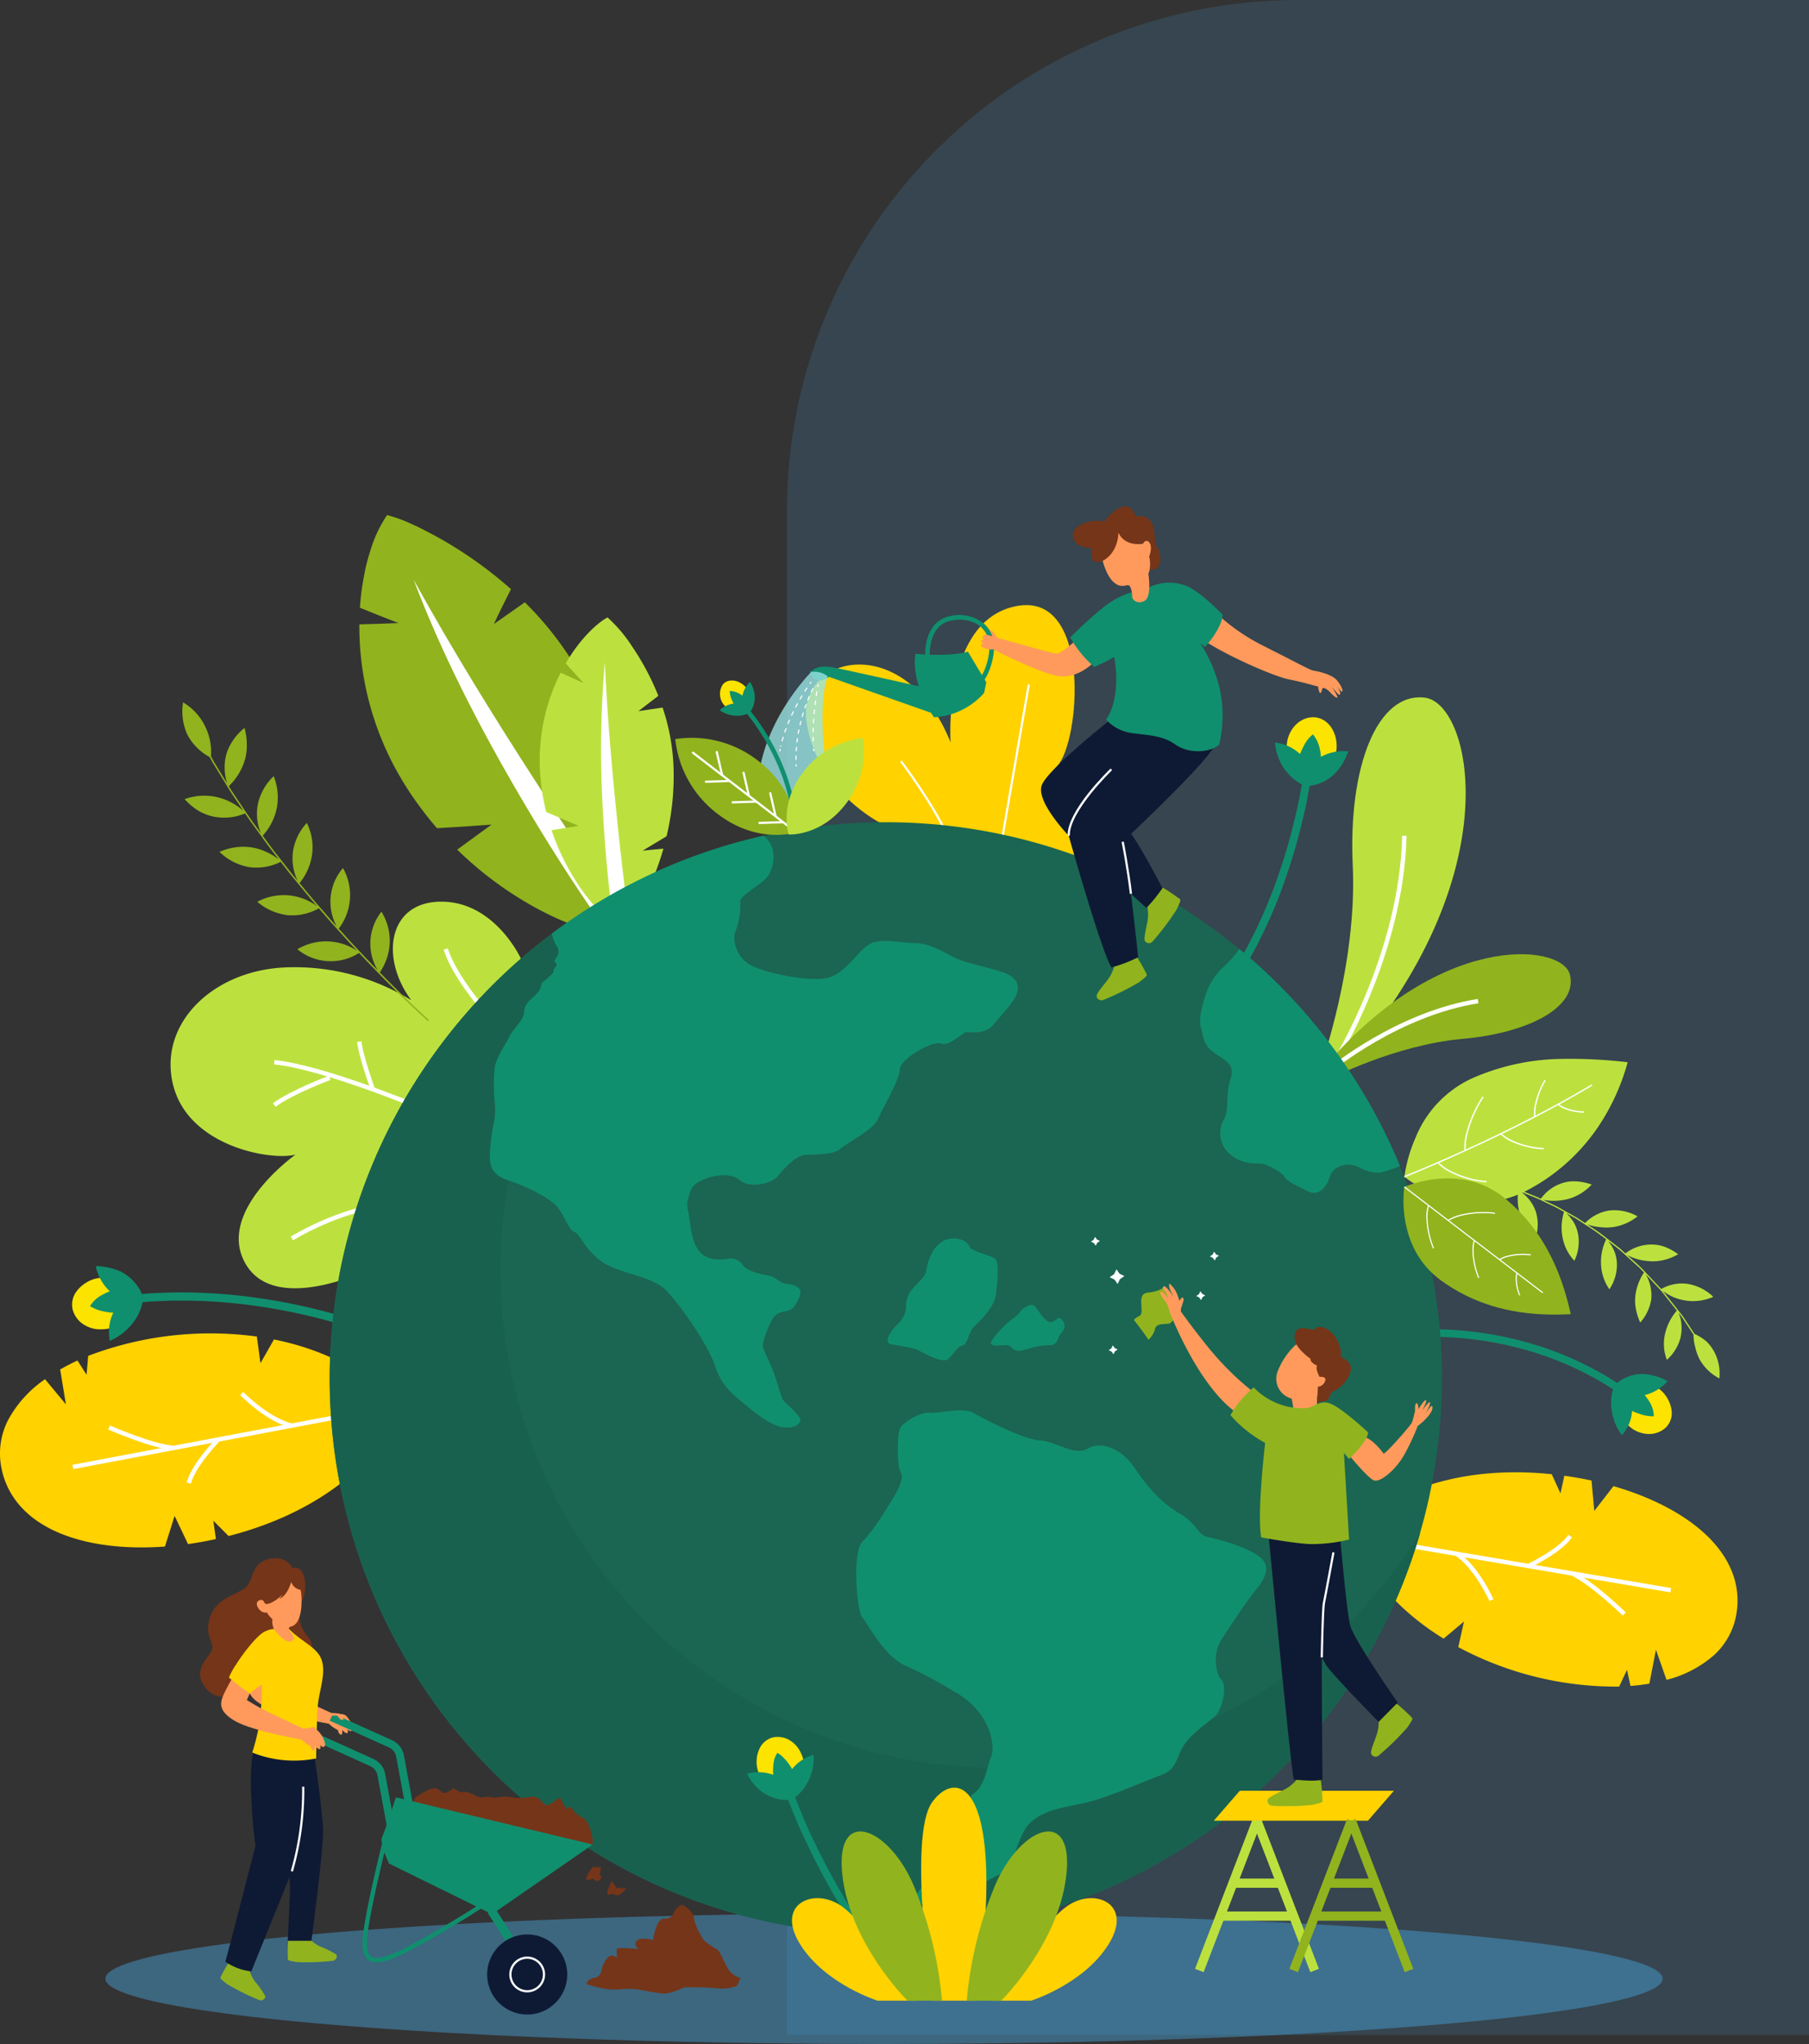 <svg xmlns="http://www.w3.org/2000/svg" width="400" height="451.999" viewBox="0 0 400 451.999">
  <rect x="0" y="0" width="400" height="451.999" fill="#333333" stroke="none"/>
  <g id="Grupo_1005672" data-name="Grupo 1005672" transform="translate(-1020 -10448.5)">
    <path id="Trazado_719723" data-name="Trazado 719723" d="M113,0H226V450H0V113A113,113,0,0,1,113,0Z" transform="translate(1194 10448.5)" fill="#4db1f0" opacity="0.15"/>
    <g id="Grupo_1003523" data-name="Grupo 1003523" transform="translate(994.291 10509.978)">
      <g id="Grupo_1003488" data-name="Grupo 1003488" transform="translate(341.043 232.494)">
        <g id="Grupo_1003487" data-name="Grupo 1003487" transform="translate(0 0)">
          <path id="Trazado_713167" data-name="Trazado 713167" d="M392.361,263.762l-.117-1.672s.745-.051,2-.048c1.257-.015,3.043.045,5.179.2A78.486,78.486,0,0,1,414.844,265a72.492,72.492,0,0,1,14.534,5.87,49.251,49.251,0,0,1,4.47,2.611l1.641,1.081-.939,1.388-1.6-1.054a47.606,47.606,0,0,0-4.361-2.547,70.814,70.814,0,0,0-14.2-5.736,76.8,76.8,0,0,0-15.1-2.7c-2.087-.157-3.831-.215-5.044-.2C393.026,263.716,392.361,263.762,392.361,263.762Z" transform="translate(-392.244 -262.04)" fill="#108f6e"/>
        </g>
        <path id="Trazado_713168" data-name="Trazado 713168" d="M444.094,285.386a6.309,6.309,0,0,1-2.316-3.788,5.264,5.264,0,0,1,.7-4.085,4.593,4.593,0,0,1,3.73-1.955,7.6,7.6,0,0,1,4.72,1.734,7.307,7.307,0,0,1,2.476,4.385,4.485,4.485,0,0,1-1.254,3.957,5.39,5.39,0,0,1-3.958,1.424A6.563,6.563,0,0,1,444.094,285.386Z" transform="translate(-399.146 -263.929)" fill="#fce300"/>
        <path id="Trazado_713169" data-name="Trazado 713169" d="M444.43,281.678a11.927,11.927,0,0,0,1.623.631,8.331,8.331,0,0,0,3.187.551,6.371,6.371,0,0,0-.958-3.2,12.134,12.134,0,0,0-1.063-1.477,10.3,10.3,0,0,0,3.771-1.851,7.789,7.789,0,0,0,1.309-1.255,13.362,13.362,0,0,0-5.094-1.549,8.506,8.506,0,0,0-3.723.6A7.909,7.909,0,0,0,440.5,276.1a9.854,9.854,0,0,0-.7,3.467,12.257,12.257,0,0,0,.432,3.467,10.846,10.846,0,0,0,1.972,4,8.857,8.857,0,0,0,1.035-1.471A8.733,8.733,0,0,0,444.43,281.678Z" transform="translate(-398.886 -263.642)" fill="#108f6e"/>
      </g>
      <ellipse id="Elipse_8382" data-name="Elipse 8382" cx="172.169" cy="14.445" rx="172.169" ry="14.445" transform="translate(49.016 361.632)" fill="#4db1f0" opacity="0.4"/>
      <g id="Grupo_1003490" data-name="Grupo 1003490" transform="translate(41.643 218.5)">
        <g id="Grupo_1003489" data-name="Grupo 1003489" transform="translate(14.151 5.822)">
          <path id="Trazado_713170" data-name="Trazado 713170" d="M108.972,258.713l-.612,1.695s-.687-.248-1.947-.637-3.059-.922-5.249-1.478a129.985,129.985,0,0,0-16.279-3.072,120.206,120.206,0,0,0-16.526-.861c-2.252.114-4.136.126-5.444.271l-2.056.2-.18-1.792,2.1-.208c1.333-.146,3.249-.161,5.543-.275a121.857,121.857,0,0,1,16.786.874,131.961,131.961,0,0,1,16.507,3.114c2.223.565,4.059,1.1,5.34,1.5S108.972,258.713,108.972,258.713Z" transform="translate(-60.68 -252.542)" fill="#108f6e"/>
        </g>
        <path id="Trazado_713171" data-name="Trazado 713171" d="M49.981,248.853a7.978,7.978,0,0,1,5.275.828,5.147,5.147,0,0,1,2.5,3.8,5.382,5.382,0,0,1-1.463,4.19,6.978,6.978,0,0,1-4.213,2.38,9.5,9.5,0,0,1-2.5.071,6.719,6.719,0,0,1-2.258-.718,5.719,5.719,0,0,1-2.917-3.445,4.876,4.876,0,0,1,.958-4.367,7.29,7.29,0,0,1,1.946-1.717A7.02,7.02,0,0,1,49.981,248.853Z" transform="translate(-44.231 -246.187)" fill="#fce300"/>
        <path id="Trazado_713172" data-name="Trazado 713172" d="M53.214,251.351a13.049,13.049,0,0,0-1.763.839,6.652,6.652,0,0,0-2.6,2.449,9.294,9.294,0,0,0,3.28,1.208,12.7,12.7,0,0,0,1.86.244,9.6,9.6,0,0,0-.95,4.282,9.437,9.437,0,0,0,.185,1.928,12.149,12.149,0,0,0,4.029-2.761A11.06,11.06,0,0,0,59.5,256.5a10.368,10.368,0,0,0,1.1-3.655,8.613,8.613,0,0,0-1.808-3.366,10.285,10.285,0,0,0-3.166-2.5,14,14,0,0,0-5.5-1.2,8.453,8.453,0,0,0,.556,1.867A10.85,10.85,0,0,0,53.214,251.351Z" transform="translate(-44.876 -245.774)" fill="#108f6e"/>
      </g>
      <path id="Trazado_713173" data-name="Trazado 713173" d="M249.414,124.1s-13.947-6.9-16.386-22.069,21.768-20.918,31.8,4.184c0,0-1.819-27.194,14.741-30.157s13.887,30.124,8.861,35.371c0,0,6.956-5.039,13.778-.855s4.62,20.57-17.377,24.928S249.414,124.1,249.414,124.1Z" transform="translate(-28.936 -3.541)" fill="#ffd200"/>
      <path id="Trazado_713174" data-name="Trazado 713174" d="M267.988,133.892c-3.865-8.543-10.887-17.685-10.959-17.777l.384-.3c.071.092,7.127,9.278,11.015,17.873Z" transform="translate(-32.313 -9.121)" fill="#fff"/>
      <rect id="Rectángulo_346870" data-name="Rectángulo 346870" width="33.939" height="0.483" transform="matrix(0.17, -0.985, 0.985, 0.17, 247.18, 123.297)" fill="#fff"/>
      <path id="Trazado_713175" data-name="Trazado 713175" d="M147.018,164.7s-5.746-12.6-17.6-12.6-13.565,12.517-6.636,21.8a49.17,49.17,0,0,0-27.726-7.264c-16.352.631-28.438,12.717-24.883,26.225s21.8,16.589,27.015,15.166c0,0-18.011,12.8-10.9,24.409s29.386,0,29.386,0Z" transform="translate(-6.125 -14.19)" fill="#bce13e"/>
      <path id="Trazado_713176" data-name="Trazado 713176" d="M126.822,203.2c-.2-.084-20.368-8.4-30.676-9.423l.1-.962c10.45,1.038,30.747,9.407,30.951,9.491Z" transform="translate(-9.839 -19.877)" fill="#fff"/>
      <path id="Trazado_713177" data-name="Trazado 713177" d="M96.441,203.713l-.572-.78c4.047-2.967,12.032-5.938,12.37-6.063l.335.906C108.493,197.806,100.378,200.826,96.441,203.713Z" transform="translate(-9.801 -20.443)" fill="#fff"/>
      <path id="Trazado_713178" data-name="Trazado 713178" d="M120.519,198.791c-.114-.312-2.778-7.671-3.013-10.663l.964-.076c.225,2.862,2.93,10.333,2.957,10.408Z" transform="translate(-12.823 -19.211)" fill="#fff"/>
      <path id="Trazado_713179" data-name="Trazado 713179" d="M100.924,237.863l-.488-.835c10.039-5.858,18-7.044,18.084-7.055l.137.958C118.579,230.941,110.786,232.108,100.924,237.863Z" transform="translate(-10.439 -25.067)" fill="#fff"/>
      <path id="Trazado_713180" data-name="Trazado 713180" d="M149.6,179.556c-.318-.344-7.812-8.52-9.857-15.169l.925-.284c1.98,6.438,9.566,14.715,9.642,14.8Z" transform="translate(-15.929 -15.866)" fill="#fff"/>
      <g id="Grupo_1003491" data-name="Grupo 1003491" transform="translate(25.709 233.381)">
        <path id="Trazado_713181" data-name="Trazado 713181" d="M83.3,269.664l-.794-5.892a75.846,75.846,0,0,0-37.3,4.272l-.354,4.176-2.009-3.148q-2,.919-3.829,1.98l1.266,7.718-4.612-5.564a25.814,25.814,0,0,0-8.141,8.978,16.162,16.162,0,0,0-1.465,10.831,17.655,17.655,0,0,0,4.315,8.448,20.945,20.945,0,0,0,3.6,3.121,26.534,26.534,0,0,0,4.44,2.447c6.407,2.806,14.756,3.835,23.765,3.176l2.135-6.774,2.972,6.233c2.036-.293,4.1-.661,6.162-1.119l-.573-4.056,3.372,3.39q1.194-.3,2.385-.647c14.264-4.123,23.27-10.889,28.7-16.667a36.921,36.921,0,0,0,7.294-10.541s-8.194-11.572-28.342-15.612Z" transform="translate(-25.709 -263.071)" fill="#ffd200"/>
      </g>
      <rect id="Rectángulo_346871" data-name="Rectángulo 346871" width="67.501" height="0.967" transform="translate(41.729 262.441) rotate(-10.695)" fill="#fff"/>
      <path id="Trazado_713182" data-name="Trazado 713182" d="M68.008,292.176c-4.727-.274-14.1-4.361-14.492-4.535l.388-.886c.1.042,9.605,4.191,14.159,4.456Z" transform="translate(-3.884 -32.999)" fill="#fff"/>
      <path id="Trazado_713183" data-name="Trazado 713183" d="M74.63,300.089l-.938-.234c1.011-4.042,6.24-9.44,6.463-9.668l.692.674C80.794,290.916,75.577,296.3,74.63,300.089Z" transform="translate(-6.703 -33.478)" fill="#fff"/>
      <path id="Trazado_713184" data-name="Trazado 713184" d="M98.754,286.045c-5.424-1.242-11.093-6.985-11.332-7.229l.692-.675c.056.058,5.71,5.783,10.856,6.963Z" transform="translate(-8.621 -31.796)" fill="#fff"/>
      <g id="Grupo_1003492" data-name="Grupo 1003492" transform="translate(324.27 264.095)">
        <path id="Trazado_713185" data-name="Trazado 713185" d="M397.9,331.776l-1.27,5.66a73.95,73.95,0,0,0,35.573,8.73l1.739-3.7.771,3.56q2.137-.164,4.174-.514l1.457-7.491,2.335,6.654a25.187,25.187,0,0,0,10.49-5.456,15.762,15.762,0,0,0,5.01-9.414,17.21,17.21,0,0,0-1.086-9.192,20.37,20.37,0,0,0-2.235-4.075,25.879,25.879,0,0,0-3.233-3.742c-4.911-4.739-12.2-8.508-20.667-10.959l-4.249,5.475-.607-6.71c-1.962-.422-3.978-.786-6.018-1.063l-.85,3.9L417.3,299.2q-1.2-.125-2.4-.216c-14.447-1.061-24.979,2.079-31.906,5.524a36.026,36.026,0,0,0-10.245,7.173s3.576,13.364,20.641,23.887Z" transform="translate(-372.747 -298.773)" fill="#ffd200"/>
      </g>
      <rect id="Rectángulo_346872" data-name="Rectángulo 346872" width="0.967" height="65.857" transform="translate(330.14 279.613) rotate(-80.349)" fill="#fff"/>
      <path id="Trazado_713186" data-name="Trazado 713186" d="M440.938,334.011c-.072-.071-7.367-7.087-11.44-8.871l.386-.886c4.234,1.852,11.422,8.768,11.726,9.062Z" transform="translate(-56.405 -38.237)" fill="#fff"/>
      <path id="Trazado_713187" data-name="Trazado 713187" d="M418.989,322.059l-.416-.872c.067-.032,6.661-3.19,8.81-6.333l.8.545C425.885,318.758,419.269,321.927,418.989,322.059Z" transform="translate(-54.879 -36.924)" fill="#fff"/>
      <path id="Trazado_713188" data-name="Trazado 713188" d="M407.3,330.1c-.033-.071-3.263-7.222-7.571-10.044l.531-.809c4.545,2.978,7.787,10.154,7.922,10.458Z" transform="translate(-52.247 -37.538)" fill="#fff"/>
      <g id="Grupo_1003493" data-name="Grupo 1003493" transform="translate(289.946 340.784)">
        <rect id="Rectángulo_346873" data-name="Rectángulo 346873" width="35.488" height="2.037" transform="translate(0 33.119) rotate(-68.946)" fill="#bce13e"/>
      </g>
      <g id="Grupo_1003494" data-name="Grupo 1003494" transform="translate(302.695 340.784)">
        <rect id="Rectángulo_346874" data-name="Rectángulo 346874" width="2.037" height="35.488" transform="translate(0 0.732) rotate(-21.054)" fill="#bce13e"/>
      </g>
      <g id="Grupo_1003495" data-name="Grupo 1003495" transform="translate(298.33 353.94)">
        <rect id="Rectángulo_346875" data-name="Rectángulo 346875" width="11.017" height="2.036" fill="#bce13e"/>
      </g>
      <g id="Grupo_1003496" data-name="Grupo 1003496" transform="translate(295.798 361.22)">
        <rect id="Rectángulo_346876" data-name="Rectángulo 346876" width="15.965" height="2.036" fill="#bce13e"/>
      </g>
      <path id="Trazado_713189" data-name="Trazado 713189" d="M88.833,426.51a7.742,7.742,0,0,0,1.149,2.364,19.882,19.882,0,0,1,2.266,3.2c.155.621-.59,1.18-1.3.931a52.913,52.913,0,0,1-7.078-3.508c-1.211-.932-1.553-1.273-1.522-1.491a37.719,37.719,0,0,1,1.933-3.455C84.7,423.906,87.933,423.928,88.833,426.51Z" transform="translate(-7.911 -52.198)" fill="#91b31e"/>
      <path id="Trazado_713190" data-name="Trazado 713190" d="M104.669,418.741a7.739,7.739,0,0,0,2.139,1.528,19.854,19.854,0,0,1,3.52,1.726c.433.471.046,1.318-.7,1.441a53,53,0,0,1-7.894.3c-1.509-.239-1.972-.376-2.048-.582a37.486,37.486,0,0,1,.046-3.959C99.8,418.428,102.643,416.9,104.669,418.741Z" transform="translate(-10.328 -51.314)" fill="#91b31e"/>
      <path id="Trazado_713191" data-name="Trazado 713191" d="M104.9,366.165s2.489,16.662,2.592,21.023-2.592,24.546-2.592,24.546H99.647s.513-9.835.513-11.375-.513-14.967-.513-14.967l.513-18.692S103.234,364.813,104.9,366.165Z" transform="translate(-10.328 -44.024)" fill="#0e1a34"/>
      <path id="Trazado_713192" data-name="Trazado 713192" d="M90.5,366.771s-1.645,4.274-1.132,13.083a102.668,102.668,0,0,0,.935,10.861s-5.9,22.921-6.666,25.658a12.543,12.543,0,0,0,5.731,2.138s6.243-15.394,8.467-20.868a34.49,34.49,0,0,0,2.885-14.112c.022-4.789.535-17.7.535-17.7Z" transform="translate(-8.092 -44.045)" fill="#0e1a34"/>
      <path id="Trazado_713193" data-name="Trazado 713193" d="M100.913,398.371l-.462-.141a64.214,64.214,0,0,0,2.5-18.631l.483,0A64.678,64.678,0,0,1,100.913,398.371Z" transform="translate(-10.441 -45.968)" fill="#fff"/>
      <path id="Trazado_713194" data-name="Trazado 713194" d="M107.616,361.2s-10.837-1.872-14.763-4.046-3.442-4.106-2.9-5.495,2.234-4.348,2.234-4.348l3.84,2.748-.1.856-.656,1.5s1.253.795,3.144,1.844,9.591,4.581,9.591,4.581S109.883,360.379,107.616,361.2Z" transform="translate(-8.924 -41.458)" fill="#ff9a5c"/>
      <path id="Trazado_713195" data-name="Trazado 713195" d="M110.079,362.989a6.957,6.957,0,0,0,2.04,1.464c.084.732.508,1.042.744,1.014s.242-1.127.242-1.127c.211.507,1.042,1.013,1.155.7a1.836,1.836,0,0,0,0-.816s.338.45.592.45.563-.225.45-.788a5.434,5.434,0,0,0-.788-1.859c-.338-.45-.535-.9-1.267-1.07a12.116,12.116,0,0,0-1.831-.14,16.067,16.067,0,0,0-2.112,0Z" transform="translate(-11.677 -43.34)" fill="#ff9a5c"/>
      <path id="Trazado_713196" data-name="Trazado 713196" d="M97.591,323.068s-1.442-3.139-5.514-1.951-2.8,5.005-5.429,6.617-6.532,2.46-7.55,6.956,2.121,4.836,0,7.551-2.885,4.665-.594,7.465,6.324,1.951,8.847.594,13.55-6.532,13.55-6.532a4.1,4.1,0,0,0,0-5.6c-2.558-2.889-1.866-7.3-1.866-7.3s.933-.169,1.272-2.715S99.834,322.3,97.591,323.068Z" transform="translate(-7.18 -37.761)" fill="#753519"/>
      <path id="Trazado_713197" data-name="Trazado 713197" d="M332.719,75.514l1.42-1.029a43.5,43.5,0,0,0,12.85,9.975c7.975,4.02,10.711,5.554,11.436,5.687s4.153.724,5.339,2.24,1.318,2.374,1.054,2.439-1.581-1.845-1.581-1.845,1.319,1.7,1.186,2.336-.872-.45-1.136-.714-.926-1.032-.926-1.032a10.456,10.456,0,0,1,1.454,2.38c.053.556-.872-.158-1.586-.951s-1.507-1.164-1.692-.926-.264,1.216-.555,1.032-.344-.926-.477-1.455c-.47-.01-2.62-.785-6.489-1.558s-19.348-7.567-22.873-11.953S332.719,75.514,332.719,75.514Z" transform="translate(-42.373 -3.347)" fill="#ff9a5c"/>
      <g id="Grupo_1003497" data-name="Grupo 1003497" transform="translate(349.16 198.412)">
        <path id="Trazado_713198" data-name="Trazado 713198" d="M440.911,255h0a10.166,10.166,0,0,0,2.449-5.212,9.32,9.32,0,0,0-1.237-5.456l1.132,1.205c.669.731,1.606,1.668,2.468,2.669l3.286,4.147a11.891,11.891,0,0,0-2.643,5.278,9.8,9.8,0,0,0,.431,5.607h0a9.732,9.732,0,0,0,2.995-4.811,9.038,9.038,0,0,0,.245-2.773,7.722,7.722,0,0,0-.681-2.861l.572.723c.325.447.717,1.071,1.128,1.683l1.627,2.459a11.115,11.115,0,0,0,.441,2.978,10.145,10.145,0,0,0,1.01,2.67,10.548,10.548,0,0,0,4.277,4.052h0a10.27,10.27,0,0,0-1.113-5.841,9.167,9.167,0,0,0-1.752-2.345,11.19,11.19,0,0,0-2.631-1.665l-1.018-1.538-1.044-1.578-.588-.889-.68-.865-3.667-4.629a11.019,11.019,0,0,0,11.145,1.3h0a10.609,10.609,0,0,0-5.679-2.861,9.108,9.108,0,0,0-5.831,1.138l-3.634-3.868a33.548,33.548,0,0,0-2.636-2.52l-1.23-1.112a11.619,11.619,0,0,0,2.8,1.042,14.787,14.787,0,0,0,2.836.329,10.955,10.955,0,0,0,5.6-1.572h0a12.555,12.555,0,0,0-2.935-1.624,8.534,8.534,0,0,0-3.046-.516,9.4,9.4,0,0,0-5.668,1.963l-1.23-1.112-2.886-2.233a36.422,36.422,0,0,0-2.944-2.152l-1.386-.911a11.736,11.736,0,0,0,2.932.61,10.774,10.774,0,0,0,2.824-.028,11.247,11.247,0,0,0,5.361-2.375h0a10.449,10.449,0,0,0-6.242-1.289,9.475,9.475,0,0,0-5.347,2.774l-1.386-.912c-.835-.54-2.016-1.152-3.166-1.814l-1.7-.953-1.534-.734-1.5-.717a12.488,12.488,0,0,0,5.781-.26,11.258,11.258,0,0,0,4.964-3.122h0a12.819,12.819,0,0,0-3.32-.693,9.79,9.79,0,0,0-1.559.017,9.635,9.635,0,0,0-1.5.318,9.329,9.329,0,0,0-4.87,3.5l-.7-.334-1.894-.769c-1.552-.674-3.684-1.413-5.829-2.108-2.161-.645-4.346-1.212-6.011-1.524-1.657-.343-2.79-.452-2.79-.452l-.026.275s.784.083,1.956.3,2.721.556,4.26.946c1.526.436,3.059.854,4.177,1.272l1.878.643a11.971,11.971,0,0,0,.585,5.895,10.8,10.8,0,0,0,3.255,4.481h0a9.776,9.776,0,0,0,.059-5.685,8.758,8.758,0,0,0-3.374-4.494l1.531.622c.915.379,2.157.84,3.336,1.442,1.188.578,2.394,1.124,3.271,1.587l1.441.809a11.466,11.466,0,0,0-.274,5.873,10.027,10.027,0,0,0,2.567,4.93h0a9.66,9.66,0,0,0,.872-5.592,8.974,8.974,0,0,0-.868-2.648,9.817,9.817,0,0,0-1.809-2.289l1.441.81c.886.451,1.961,1.228,3.073,1.941a47.472,47.472,0,0,1,4.314,3.054,11.411,11.411,0,0,0-1.118,5.772,10.513,10.513,0,0,0,1.832,5.272h0a9.793,9.793,0,0,0,1.673-5.434,8.489,8.489,0,0,0-.477-2.749,10.245,10.245,0,0,0-1.466-2.52l1.309,1.009a32.979,32.979,0,0,1,2.763,2.36l2.7,2.438a11.342,11.342,0,0,1,.841.852l.311.331a11.635,11.635,0,0,0-1.95,5.6,9.3,9.3,0,0,0,.226,2.736A12.035,12.035,0,0,0,440.911,255Z" transform="translate(-401.679 -222.425)" fill="#bce13e"/>
      </g>
      <g id="Grupo_1003498" data-name="Grupo 1003498" transform="translate(66.026 93.841)">
        <path id="Trazado_713199" data-name="Trazado 713199" d="M92.772,117.2h0a12.045,12.045,0,0,0-3.432,5.9,10.948,10.948,0,0,0,.614,6.715l-1.161-1.593c-.712-.944-1.6-2.244-2.474-3.558l-2.419-3.6c-.337-.486-.593-.907-.771-1.2l-.282-.462a13.18,13.18,0,0,0,3.625-6.071,11.261,11.261,0,0,0,.349-3.333,12.892,12.892,0,0,0-.5-3.464h0a12.091,12.091,0,0,0-3.954,5.582,11.34,11.34,0,0,0,.132,6.716s-.915-1.5-1.832-3c-.452-.753-.929-1.491-1.247-2.068L78.9,112.8a12.71,12.71,0,0,0-1.384-6.813,12.458,12.458,0,0,0-4.778-5.109h0a12.33,12.33,0,0,0,.906,7.046,11.84,11.84,0,0,0,4.97,5.038l.288.531c.18.34.442.822.8,1.378l2.521,4.122c.89,1.516,1.889,2.96,2.625,4.054l1.226,1.821a13.215,13.215,0,0,0-6.113-3.1,12.806,12.806,0,0,0-6.886.508h0a14.407,14.407,0,0,0,2.961,2.506,11.039,11.039,0,0,0,3.331,1.333,11.706,11.706,0,0,0,7.08-.691l1.106,1.635,2.556,3.51c1.825,2.577,3.8,5.041,3.8,5.041a13.458,13.458,0,0,0-3.056-1.789,11.726,11.726,0,0,0-3.221-.914,12.842,12.842,0,0,0-6.841,1.033h0a12.454,12.454,0,0,0,6.494,3.354,11.941,11.941,0,0,0,7.035-1.156l1.212,1.557c.714.945,1.724,2.158,2.73,3.375l2.763,3.347,1.292,1.491a12.367,12.367,0,0,0-13.171-.934h0a12.683,12.683,0,0,0,6.654,2.95,11.9,11.9,0,0,0,6.956-1.51l1.292,1.49c.769.9,1.812,2.086,2.88,3.248l2.917,3.214,1.352,1.436a12.318,12.318,0,0,0-13.182-.328h0a11.638,11.638,0,0,0,13.641.816l2.3,2.436c1.409,1.435,3.261,3.375,5.177,5.252,1.894,1.9,3.833,3.753,5.3,5.13s2.464,2.276,2.464,2.276l.219-.246s-2.807-2.54-5.513-5.193c-1.365-1.312-2.693-2.664-3.705-3.66l-1.658-1.691a12.649,12.649,0,0,0,2.2-6.715,12.26,12.26,0,0,0-1.842-6.72h0a11.418,11.418,0,0,0-.822,12.956s-2.21-2.251-4.357-4.561c-1.089-1.14-2.153-2.3-2.942-3.185l-1.323-1.461a12.176,12.176,0,0,0,.939-13.394h0a11.391,11.391,0,0,0-1.388,12.9l-1.316-1.468-2.841-3.276c-1.044-1.181-2.048-2.4-2.8-3.312l-1.253-1.521a12.78,12.78,0,0,0,2.786-6.482,12.051,12.051,0,0,0-1.186-6.821h0a12.044,12.044,0,0,0-3.025,6.106,11.264,11.264,0,0,0,1,6.683L96.81,138.8l-2.668-3.418c-1.97-2.462-3.795-5.035-3.795-5.035a12.8,12.8,0,0,0,3.15-6.309A12.6,12.6,0,0,0,92.772,117.2Z" transform="translate(-72.572 -100.875)" fill="#91b31e"/>
      </g>
      <path id="Trazado_713200" data-name="Trazado 713200" d="M282.629,84.575a5.027,5.027,0,0,1-1.223-.986,3.389,3.389,0,0,0-.758-1,2.676,2.676,0,0,0-1.2-.515,5.521,5.521,0,0,0,.978,1.974.486.486,0,0,0,.673-.069,6.541,6.541,0,0,0,.919,1.553S283.424,85.045,282.629,84.575Z" transform="translate(-35.445 -4.407)" fill="#ff9a5c"/>
      <circle id="Elipse_8383" data-name="Elipse 8383" cx="122.975" cy="122.975" r="122.975" transform="translate(98.606 120.342)" fill="#1a6652"/>
      <path id="Trazado_713201" data-name="Trazado 713201" d="M258.156,341.339a109.938,109.938,0,0,1-54.411-205.461A122.988,122.988,0,1,0,351.607,289.314,109.851,109.851,0,0,1,258.156,341.339Z" transform="translate(-11.836 -11.923)" fill="#19614f"/>
      <path id="Trazado_713202" data-name="Trazado 713202" d="M298.73,85.144s-2.936,2.643-3.919,2.643-10.763-2.929-12.609-3.317-1.748.194-2.477.68,1.561,1.956,1.561,1.956,8.733,4.454,13.25,5.521,8.126-2.591,8.126-2.591S303.845,85.285,298.73,85.144Z" transform="translate(-35.463 -4.724)" fill="#ff9a5c"/>
      <path id="Trazado_713203" data-name="Trazado 713203" d="M260.982,88.317s6.868.75,11.61-.456c0,0,2.939,4.932,4.049,6.753l-.483,2.352a15.9,15.9,0,0,1-11.079,5.388S259.92,95.222,260.982,88.317Z" transform="translate(-32.845 -5.216)" fill="#108f6e"/>
      <g id="Grupo_1003499" data-name="Grupo 1003499" transform="translate(230.268 74.545)">
        <path id="Trazado_713204" data-name="Trazado 713204" d="M272.126,95.33a5.676,5.676,0,0,1-2.521-.6l.487-.894a4.513,4.513,0,0,0,3.591.157c1.6-.689,2.8-2.474,3.567-5.306.871-3.223.435-5.8-1.259-7.443-1.975-1.919-5.121-2.1-7.361-1.423-4.588,1.384-4.122,7.828-4.117,7.893L263.5,87.8c-.006-.073-.542-7.329,4.837-8.951a8.677,8.677,0,0,1,8.364,1.666c1.378,1.339,2.762,3.889,1.532,8.439-.853,3.154-2.253,5.166-4.16,5.981A4.934,4.934,0,0,1,272.126,95.33Z" transform="translate(-263.483 -78.445)" fill="#108f6e"/>
      </g>
      <path id="Trazado_713205" data-name="Trazado 713205" d="M279.518,83.586s-.883-.341-1.235.262c-.366.624,1.108,1.114,2.354.991S280.766,83.807,279.518,83.586Z" transform="translate(-35.274 -4.605)" fill="#ff9a5c"/>
      <path id="Trazado_713206" data-name="Trazado 713206" d="M279.445,84.613a1.685,1.685,0,0,0-1.466.237c-.6.511,1.317,1.233,2.777,1.1S280.906,84.849,279.445,84.613Z" transform="translate(-35.224 -4.752)" fill="#ff9a5c"/>
      <path id="Trazado_713207" data-name="Trazado 713207" d="M311.406,168.5a8.684,8.684,0,0,1-1.285,2.646c-.939,1.285-2.363,2.883-2.537,3.578s.661,1.321,1.46,1.043a59.261,59.261,0,0,0,7.922-3.926c1.355-1.042,1.737-1.425,1.7-1.667a42.039,42.039,0,0,0-2.163-3.867C316.026,165.592,312.413,165.615,311.406,168.5Z" transform="translate(-39.371 -16.119)" fill="#91b31e"/>
      <path id="Trazado_713208" data-name="Trazado 713208" d="M279.278,85.583a1.314,1.314,0,0,0-1.3.282c-.53.546,1.165,1.29,2.464,1.149S281.129,85.675,279.278,85.583Z" transform="translate(-35.226 -4.889)" fill="#ff9a5c"/>
      <path id="Trazado_713209" data-name="Trazado 713209" d="M258,96.028s-18.916-4.271-19.615-4.276-3.053-.441-4.187,1.13a2.261,2.261,0,0,0,1.221,1.483c1.047.523,2.443-.515,2.443-.515l22.856,8.055A4.653,4.653,0,0,0,258,96.028Z" transform="translate(-29.123 -5.751)" fill="#108f6e"/>
      <path id="Trazado_713210" data-name="Trazado 713210" d="M236.029,94.9h0a1.706,1.706,0,0,1-.768-.173,2.5,2.5,0,0,1-1.352-1.656l-.043-.237.236-.044a4.18,4.18,0,0,1,.716-.053,4.944,4.944,0,0,1,3.146,1.071l.241.2-.249.186A3.741,3.741,0,0,1,236.029,94.9Zm-1.564-1.666a2.079,2.079,0,0,0,1.012,1.061,1.226,1.226,0,0,0,.552.122,2.912,2.912,0,0,0,1.36-.436,4.535,4.535,0,0,0-2.572-.76C234.681,93.22,234.562,93.227,234.465,93.233Z" transform="translate(-29.077 -5.897)" fill="#108f6e"/>
      <path id="Trazado_713211" data-name="Trazado 713211" d="M371.756,387.263H337.673l5.751-6.626h34.083Z" transform="translate(-43.578 -46.113)" fill="#ffd200"/>
      <path id="Trazado_713212" data-name="Trazado 713212" d="M232.277,93.066s-13.421,13.406-11.634,29.429h16.244s-4.011-19.813-.946-28.462A4.586,4.586,0,0,0,232.277,93.066Z" transform="translate(-27.207 -5.935)" fill="#9ae5e5" opacity="0.79"/>
      <path id="Trazado_713213" data-name="Trazado 713213" d="M308.1,105.755s-13.125,10.379-14.626,13.966,5.923,11.264,5.923,11.264,7.009,24.948,9.429,29.12a30.577,30.577,0,0,0,5.924-2.252s-2.337-22.528-3.421-25.532c0,0,17.026-15.924,19.944-20.644S310.127,104.116,308.1,105.755Z" transform="translate(-37.376 -7.65)" fill="#0e1a34"/>
      <path id="Trazado_713214" data-name="Trazado 713214" d="M320.512,152.845a8.667,8.667,0,0,1,.039,2.941c-.262,1.57-.818,3.637-.662,4.336a1.041,1.041,0,0,0,1.772.277,59.222,59.222,0,0,0,5.318-7.063c.743-1.539.914-2.052.773-2.254a42.032,42.032,0,0,0-3.668-2.485C323.335,148.169,320.117,149.811,320.512,152.845Z" transform="translate(-41.09 -13.691)" fill="#91b31e"/>
      <path id="Trazado_713215" data-name="Trazado 713215" d="M300.112,132.753c-.169-5.551,9.108-14.489,9.5-14.867l.335.349c-.1.091-9.516,9.167-9.353,14.5Z" transform="translate(-38.331 -9.41)" fill="#fff"/>
      <path id="Trazado_713216" data-name="Trazado 713216" d="M301.564,135.946l16.174,14.731a35.89,35.89,0,0,0,3.536-4.369s-5.892-11.48-8.331-13.817S301.564,135.946,301.564,135.946Z" transform="translate(-38.534 -11.372)" fill="#0e1a34"/>
      <path id="Trazado_713217" data-name="Trazado 713217" d="M357.766,377.825a8.68,8.68,0,0,1-2.286,1.852c-1.394.767-3.361,1.611-3.813,2.167s.039,1.475.88,1.562a59.278,59.278,0,0,0,8.839-.2c1.669-.37,2.177-.555,2.249-.79a42.233,42.233,0,0,0-.322-4.419C363.186,377.144,359.9,375.635,357.766,377.825Z" transform="translate(-45.509 -45.562)" fill="#91b31e"/>
      <g id="Grupo_1003501" data-name="Grupo 1003501" transform="translate(184.806 89.005)">
        <g id="Grupo_1003500" data-name="Grupo 1003500" transform="translate(5.689 6.231)">
          <path id="Trazado_713218" data-name="Trazado 713218" d="M228.529,126.713l-.981.028s-.009-.383-.1-1.091-.239-1.71-.488-2.908a43.8,43.8,0,0,0-2.847-8.512,48.156,48.156,0,0,0-4.425-7.829c-.663-1.036-1.326-1.821-1.753-2.4l-.687-.894.764-.616.7.909c.436.586,1.109,1.385,1.786,2.44a49.234,49.234,0,0,1,4.511,7.984,44.8,44.8,0,0,1,2.911,8.708c.255,1.231.424,2.267.5,3S228.529,126.713,228.529,126.713Z" transform="translate(-217.252 -102.496)" fill="#108f6e"/>
        </g>
        <path id="Trazado_713219" data-name="Trazado 713219" d="M216.3,96.58c1.444,1.627,1.508,3.835.171,4.9a3.787,3.787,0,0,1-5.047-5.418C212.588,94.807,214.774,95.035,216.3,96.58Z" transform="translate(-210.639 -95.253)" fill="#fce300"/>
        <path id="Trazado_713220" data-name="Trazado 713220" d="M215.715,98.669a6.35,6.35,0,0,0-.892-.567,4.2,4.2,0,0,0-1.894-.473,4.185,4.185,0,0,0,.411,1.854,7.878,7.878,0,0,0,.428.935,5.4,5.4,0,0,0-3.082,1.454,6.544,6.544,0,0,0,4.542,1.19,5.479,5.479,0,0,0,1.982-.574,4.826,4.826,0,0,0,1.011-1.839,6.194,6.194,0,0,0-.835-5.026A5.829,5.829,0,0,0,215.715,98.669Z" transform="translate(-210.646 -95.305)" fill="#108f6e"/>
      </g>
      <path id="Trazado_713221" data-name="Trazado 713221" d="M379.777,362.076a8.678,8.678,0,0,1-.4,2.914c-.494,1.513-1.352,3.474-1.3,4.189a1.041,1.041,0,0,0,1.71.539,59.28,59.28,0,0,0,6.315-6.188c.965-1.411,1.21-1.893,1.1-2.113a42.207,42.207,0,0,0-3.255-3.006C383.268,357.874,379.84,359.017,379.777,362.076Z" transform="translate(-49.221 -42.991)" fill="#91b31e"/>
      <g id="Grupo_1003502" data-name="Grupo 1003502" transform="translate(175.023 101.668)">
        <path id="Trazado_713222" data-name="Trazado 713222" d="M199.267,110.267a23.807,23.807,0,0,0,9.347,16.524c8.965,6.908,17.4,4.085,17.4,4.085s.581-8.873-8.385-15.782A23.805,23.805,0,0,0,199.267,110.267Z" transform="translate(-199.267 -109.973)" fill="#91b31e"/>
        <rect id="Rectángulo_346877" data-name="Rectángulo 346877" width="0.484" height="29.023" transform="translate(3.608 3.38) rotate(-52.384)" fill="#fff"/>
        <rect id="Rectángulo_346878" data-name="Rectángulo 346878" width="5.438" height="0.484" transform="matrix(1, -0.031, 0.031, 1, 6.576, 9.485)" fill="#fff"/>
        <rect id="Rectángulo_346879" data-name="Rectángulo 346879" width="0.483" height="5.438" transform="translate(8.901 3.028) rotate(-12.947)" fill="#fff"/>
        <rect id="Rectángulo_346880" data-name="Rectángulo 346880" width="5.438" height="0.484" transform="translate(12.491 14.044) rotate(-1.794)" fill="#fff"/>
        <rect id="Rectángulo_346881" data-name="Rectángulo 346881" width="0.483" height="5.438" transform="translate(14.817 7.586) rotate(-12.942)" fill="#fff"/>
        <rect id="Rectángulo_346882" data-name="Rectángulo 346882" width="5.438" height="0.484" transform="translate(18.406 18.601) rotate(-1.784)" fill="#fff"/>
        <rect id="Rectángulo_346883" data-name="Rectángulo 346883" width="0.483" height="5.438" transform="matrix(0.975, -0.224, 0.224, 0.975, 20.732, 12.144)" fill="#fff"/>
      </g>
      <path id="Trazado_713223" data-name="Trazado 713223" d="M244.752,110.07a18.96,18.96,0,0,0-13.16,7.445c-5.5,7.141-3.254,13.856-3.254,13.856s7.067.463,12.57-6.678A18.965,18.965,0,0,0,244.752,110.07Z" transform="translate(-28.242 -8.318)" fill="#bce13e"/>
      <g id="Grupo_1003505" data-name="Grupo 1003505" transform="translate(105.165 52.428)">
        <g id="Grupo_1003503" data-name="Grupo 1003503">
          <path id="Trazado_713224" data-name="Trazado 713224" d="M170.714,118.749l5.063-8.127a89.828,89.828,0,0,0-8.9-22.67,72.238,72.238,0,0,0-12.221-15.927l-6.836,4.8s.9-1.948,1.861-3.879l1.911-3.837a91.555,91.555,0,0,0-15.606-11.15c-2.47-1.36-4.635-2.5-6.647-3.384a31.524,31.524,0,0,0-5.14-1.843,28.854,28.854,0,0,0-3.66,7.745,43.251,43.251,0,0,0-1.463,5.83,57.375,57.375,0,0,0-.882,6.916l4.274,1.727,4.245,1.66-4.311.166-4.331.122a66.018,66.018,0,0,0,9.169,33.989,68.352,68.352,0,0,0,3.87,5.885c1.343,1.844,2.711,3.588,4.128,5.2l6.032-.372,6.012-.415-7.576,5.528a79.525,79.525,0,0,0,16.909,12.619c2.3,1.278,4.209,2.174,5.551,2.764s2.119.875,2.119.875l7.089-4.912,7.089-4.912s.043-.446.046-1.329-.01-2.154-.1-3.776a93.816,93.816,0,0,0-1.678-13.164Z" transform="translate(-118.066 -52.737)" fill="#91b31e"/>
        </g>
        <g id="Grupo_1003504" data-name="Grupo 1003504" transform="translate(12.003 14.273)">
          <path id="Trazado_713225" data-name="Trazado 713225" d="M175.517,138.857c-2.673-3.912-9.258-13.6-17.315-26.123-8.08-12.527-17.659-27.885-26.184-43.406,6.25,16.593,14.772,32.816,22.293,45.784,7.517,13,14.065,22.779,16.81,26.791l2.2-1.523Z" transform="translate(-132.018 -69.328)" fill="#fff"/>
        </g>
      </g>
      <g id="Grupo_1003508" data-name="Grupo 1003508" transform="translate(145.038 75.053)">
        <g id="Grupo_1003506" data-name="Grupo 1003506">
          <path id="Trazado_713226" data-name="Trazado 713226" d="M187.181,130.618l5.294-3.182A57.653,57.653,0,0,0,194,111.757a46.633,46.633,0,0,0-2.408-12.789l-5.338.8,2.2-1.707,2.2-1.676a56.784,56.784,0,0,0-5.846-10.992,31.326,31.326,0,0,0-5.392-6.353c-2.264,1.217-6.058,4.678-9.241,10.154l1.982,2.2,1.983,2.163L171.6,92.423l-2.541-1.16a42.846,42.846,0,0,0-4.551,22.121,49.146,49.146,0,0,0,1.354,8.681l7.147,3.071-5.972.952a51.765,51.765,0,0,0,5.995,12.192c.941,1.407,1.775,2.485,2.369,3.217s.958,1.124.958,1.124l5.515-.724,5.515-.724a30.1,30.1,0,0,0,1.475-2.948,60.088,60.088,0,0,0,2.911-8.059Z" transform="translate(-164.413 -79.036)" fill="#bce13e"/>
        </g>
        <g id="Grupo_1003507" data-name="Grupo 1003507" transform="translate(13.575 9.937)">
          <path id="Trazado_713227" data-name="Trazado 713227" d="M185.784,143.288c-.382-3.033-1.3-10.531-2.259-20.093s-1.991-21.2-2.5-32.608a223.413,223.413,0,0,0-.43,32.835c.512,9.668,1.379,17.206,1.771,20.315l1.71-.225Z" transform="translate(-180.192 -90.587)" fill="#fff"/>
        </g>
      </g>
      <path id="Trazado_713228" data-name="Trazado 713228" d="M365.108,181.358s8.145-22.631,7.126-44.571,5.429-38.414,15.949-37.133,19.681,40.983-20.36,84.079Z" transform="translate(-47.41 -6.853)" fill="#bce13e"/>
      <path id="Trazado_713229" data-name="Trazado 713229" d="M369.064,185.5l-.819-.514c.148-.236,14.784-23.821,15.351-49.84l.967.022C383.99,161.459,369.214,185.263,369.064,185.5Z" transform="translate(-47.849 -11.821)" fill="#fff"/>
      <path id="Trazado_713230" data-name="Trazado 713230" d="M366.94,193.272s14.6-7.612,29.578-8.945,25.559-7.225,23.72-14.243-29.617-9.573-55.16,21.565Z" transform="translate(-47.406 -16.076)" fill="#91b31e"/>
      <path id="Trazado_713231" data-name="Trazado 713231" d="M368.021,193.042l-.619-.742c.147-.123,14.965-12.369,32.79-15.188l.151.955C382.789,180.843,368.168,192.921,368.021,193.042Z" transform="translate(-47.731 -17.683)" fill="#fff"/>
      <g id="Grupo_1003509" data-name="Grupo 1003509" transform="translate(336.175 172.646)">
        <path id="Trazado_713232" data-name="Trazado 713232" d="M436.031,193.252a108.9,108.9,0,0,0-15.493-.724,50.683,50.683,0,0,0-18.989,4.317,24.508,24.508,0,0,0-12.4,13.046,33.2,33.2,0,0,0-2.494,8.687,27.213,27.213,0,0,0,8.043,4.3,23.694,23.694,0,0,0,18.863-1.171,43.157,43.157,0,0,0,15.758-13.891A48.5,48.5,0,0,0,436.031,193.252Z" transform="translate(-386.595 -192.475)" fill="#bce13e"/>
        <path id="Trazado_713233" data-name="Trazado 713233" d="M386.7,219.639l-.11-.279s2.682-1.071,6.659-2.792,9.249-4.089,14.45-6.608,10.327-5.187,14.114-7.292c1.9-1.038,3.461-1.948,4.549-2.59l1.715-1,.154.257-1.717,1c-1.09.643-2.651,1.554-4.556,2.593-3.791,2.108-8.919,4.788-14.128,7.3s-10.479,4.894-14.461,6.614S386.7,219.639,386.7,219.639Z" transform="translate(-386.586 -193.397)" fill="#fff"/>
        <path id="Trazado_713234" data-name="Trazado 713234" d="M420.029,206.082a7.149,7.149,0,0,1,.069-2.27,17.635,17.635,0,0,1,2.209-5.884l.255.151a17.388,17.388,0,0,0-2.159,5.775,9.249,9.249,0,0,0-.121,1.6,4.047,4.047,0,0,0,.042.572Z" transform="translate(-391.25 -193.237)" fill="#fff"/>
        <path id="Trazado_713235" data-name="Trazado 713235" d="M411.341,211.836l.221-.2a4.661,4.661,0,0,0,.517.449,10.255,10.255,0,0,0,1.623,1,18.493,18.493,0,0,0,7.256,1.8l-.025.3a18.8,18.8,0,0,1-7.375-1.822A7.994,7.994,0,0,1,411.341,211.836Z" transform="translate(-390.044 -195.151)" fill="#fff"/>
        <path id="Trazado_713236" data-name="Trazado 713236" d="M395.175,219.254l.231-.192a5.351,5.351,0,0,0,.571.539,11.735,11.735,0,0,0,1.812,1.229,21.349,21.349,0,0,0,8.222,2.409l-.037.3a21.665,21.665,0,0,1-8.336-2.43A9.117,9.117,0,0,1,395.175,219.254Z" transform="translate(-387.786 -196.189)" fill="#fff"/>
        <path id="Trazado_713237" data-name="Trazado 713237" d="M402.1,214.151a10.641,10.641,0,0,1,.271-3.369,26.767,26.767,0,0,1,3.715-8.589l.248.163a26.445,26.445,0,0,0-3.656,8.5,13.774,13.774,0,0,0-.3,2.386,6.241,6.241,0,0,0,.022.864Z" transform="translate(-388.748 -193.833)" fill="#fff"/>
        <path id="Trazado_713238" data-name="Trazado 713238" d="M426.079,204.275l.212-.214a4.829,4.829,0,0,0,1.3.791,11.3,11.3,0,0,0,4.314.872l-.01.3a11.644,11.644,0,0,1-4.445-.9A4.823,4.823,0,0,1,426.079,204.275Z" transform="translate(-392.103 -194.093)" fill="#fff"/>
      </g>
      <g id="Grupo_1003510" data-name="Grupo 1003510" transform="translate(336.036 199.109)">
        <path id="Trazado_713239" data-name="Trazado 713239" d="M423.428,253.257c-1.608-7.021-4.821-17.722-14.692-25.713s-22.117-2.424-22.117-2.424-2.2,13.248,8.187,20.74S416.315,253.613,423.428,253.257Z" transform="translate(-386.424 -223.235)" fill="#91b31e"/>
        <path id="Trazado_713240" data-name="Trazado 713240" d="M386.561,225.509l.152-.2,30.62,23.406-.15.2Z" transform="translate(-386.443 -223.525)" fill="#fff"/>
        <path id="Trazado_713241" data-name="Trazado 713241" d="M411.033,243.821a5.732,5.732,0,0,1,1.733-.755,13.916,13.916,0,0,1,5.257-.336l-.026.249a13.652,13.652,0,0,0-5.155.335,7.311,7.311,0,0,0-1.245.471,3.321,3.321,0,0,0-.416.237Z" transform="translate(-389.862 -225.945)" fill="#fff"/>
        <path id="Trazado_713242" data-name="Trazado 713242" d="M404.46,239.131l.234.089a4,4,0,0,0-.141.555,8.836,8.836,0,0,0-.144,1.586,16.434,16.434,0,0,0,1.263,6.064l-.232.091a16.683,16.683,0,0,1-1.291-6.158A6.876,6.876,0,0,1,404.46,239.131Z" transform="translate(-388.9 -225.456)" fill="#fff"/>
        <path id="Trazado_713243" data-name="Trazado 713243" d="M392.676,230.129l.233.09a4.471,4.471,0,0,0-.163.634,9.968,9.968,0,0,0-.17,1.815,18.716,18.716,0,0,0,1.435,6.943l-.233.091a18.977,18.977,0,0,1-1.465-7.032A7.753,7.753,0,0,1,392.676,230.129Z" transform="translate(-387.246 -224.198)" fill="#fff"/>
        <path id="Trazado_713244" data-name="Trazado 713244" d="M397.837,233.642a8.568,8.568,0,0,1,2.586-1.115,20.909,20.909,0,0,1,7.849-.488l-.027.249a20.647,20.647,0,0,0-7.759.5,11.155,11.155,0,0,0-1.875.7,4.887,4.887,0,0,0-.626.356Z" transform="translate(-388.018 -224.444)" fill="#fff"/>
        <path id="Trazado_713245" data-name="Trazado 713245" d="M415.449,247.514l.233.09a4.132,4.132,0,0,0-.163,1.262,9.742,9.742,0,0,0,.75,3.574l-.231.091a10,10,0,0,1-.774-3.681A4.14,4.14,0,0,1,415.449,247.514Z" transform="translate(-390.453 -226.627)" fill="#fff"/>
      </g>
      <path id="Trazado_713246" data-name="Trazado 713246" d="M94.842,339.2s-.348-.489-2.331.4-6.577,6.942-7.934,10.177a33.391,33.391,0,0,0,4.593,3.5,23.656,23.656,0,0,1,2.646-1.931,56.438,56.438,0,0,1-.663,9.395,55.523,55.523,0,0,1-1.444,5.638,24.875,24.875,0,0,0,14.128,1.305s.1-8.4.366-11.64,1.775-6.838.939-9.865-4.4-4.159-7.291-7.117Z" transform="translate(-8.223 -40.305)" fill="#ffd200"/>
      <path id="Trazado_713247" data-name="Trazado 713247" d="M101.56,329.476a8.39,8.39,0,0,0-1.546-4.216c-1.406-1.757-4.5-1.124-5.763,1.546a9.094,9.094,0,0,0-1.007,3.965.938.938,0,0,0-1.216.036c-.942.642.484,2.906,1.921,2.515a4.971,4.971,0,0,0,1.216,1.462,4.311,4.311,0,0,0,.373,2.315c1.335,1.616,2.905,3.212,3.959,2.51s-.211-1.686-.563-2.248a.588.588,0,0,1,.1-.856C102.192,336.082,101.56,329.476,101.56,329.476Z" transform="translate(-9.222 -38.24)" fill="#ff9a5c"/>
      <path id="Trazado_713248" data-name="Trazado 713248" d="M99.461,326.475s-.822,3.08-2.655,3.758a3.741,3.741,0,0,0,.671-.887s-2.349,2.192-3.654,1.983c0,0-.835-.365-1.1-3.288s2.818-4.593,2.818-4.593h3.5l2.454,2.818.253,1.984A2.638,2.638,0,0,1,99.461,326.475Z" transform="translate(-9.36 -38.125)" fill="#753519"/>
      <path id="Trazado_713249" data-name="Trazado 713249" d="M100.571,365.277s-10.838-1.872-14.763-4.046-3.442-4.106-2.9-5.495,2.234-4.348,2.234-4.348l3.84,2.748-.1.856-.656,1.5s1.253.795,3.144,1.844,9.59,4.581,9.59,4.581S102.838,364.457,100.571,365.277Z" transform="translate(-7.94 -42.028)" fill="#ff9a5c"/>
      <g id="Grupo_1003511" data-name="Grupo 1003511" transform="translate(94.482 321.583)">
        <path id="Trazado_713250" data-name="Trazado 713250" d="M122.545,387.07l-2.194-11.918a2.846,2.846,0,0,0-1.627-2.078l-13.075-5.9.711-1.577,13.076,5.9a4.574,4.574,0,0,1,2.616,3.342l2.194,11.917Z" transform="translate(-105.649 -365.595)" fill="#108f6e"/>
      </g>
      <path id="Trazado_713251" data-name="Trazado 713251" d="M132.253,382s2.66-1.813,3.99-2,1.709,1.243,2.659,1a4.2,4.2,0,0,0,1.71-1.019l1.9,1.01s.19-.527,1.52,0,.57-.043,1.33.527a3.2,3.2,0,0,0,1.9.483,3.8,3.8,0,0,1,1.9,0c.95.277,2.368-.464,4.56,0s4.179-.467,5.319,0,1.71,2.125,2.66,1.676a17.157,17.157,0,0,0,2.47-1.676l1.519,2.66s.57-1.227,1.33,0a6.372,6.372,0,0,0,2.47,1.986,3.777,3.777,0,0,1,.95,1.165,14.761,14.761,0,0,1,1.028,3.483v1.14l-28.576-1.14-11.97-6.635Z" transform="translate(-14.697 -46.022)" fill="#753519"/>
      <g id="Grupo_1003512" data-name="Grupo 1003512" transform="translate(98.617 317.447)">
        <path id="Trazado_713252" data-name="Trazado 713252" d="M127.351,382.264l-2.194-11.919a2.841,2.841,0,0,0-1.625-2.077l-13.077-5.9.711-1.577,13.077,5.9a4.574,4.574,0,0,1,2.616,3.339l2.194,11.92Z" transform="translate(-110.455 -360.788)" fill="#108f6e"/>
      </g>
      <path id="Trazado_713253" data-name="Trazado 713253" d="M126.95,382.329s-2.417,7.508-3.054,8.78,1.527,5.854,1.527,5.854l22.778,11.2,22.269-15.4Z" transform="translate(-13.699 -46.35)" fill="#108f6e"/>
      <path id="Trazado_713254" data-name="Trazado 713254" d="M122.016,420.3a3.057,3.057,0,0,1-1.723-.455c-1.15-.752-1.558-2.352-1.321-5.187.464-5.565,4.329-21.011,4.493-21.666l.938.236c-.04.159-4.011,16.024-4.468,21.51-.2,2.405.083,3.772.888,4.3,1.214.793,4.043-.027,8.648-2.513,8.65-4.669,15.107-8.927,15.172-8.97l.533.806c-.065.043-6.556,4.323-15.246,9.014C126.258,419.359,123.74,420.3,122.016,420.3Z" transform="translate(-13.019 -47.84)" fill="#108f6e"/>
      <path id="Trazado_713255" data-name="Trazado 713255" d="M177.839,400.259a6.368,6.368,0,0,0-1.442,2.47c-.078.951,1.442,0,1.442,0s.76,1.035,1.52.422,0-1.349,0-1.349l.337-1.543Z" transform="translate(-21.049 -48.854)" fill="#753519"/>
      <g id="Grupo_1003514" data-name="Grupo 1003514" transform="translate(190.933 322.604)">
        <g id="Grupo_1003513" data-name="Grupo 1003513" transform="translate(8.668 12.269)">
          <path id="Trazado_713256" data-name="Trazado 713256" d="M250.462,419.23l-1.291,1-1.143-1.536c-.711-.982-1.722-2.385-2.879-4.105-2.331-3.429-5.293-8.1-7.988-12.93-2.71-4.821-5.121-9.808-6.784-13.614l-1.9-4.649-.644-1.795,1.536-.556s.23.643.633,1.766l1.871,4.585c1.641,3.759,4.025,8.689,6.71,13.464,2.668,4.783,5.6,9.415,7.914,12.812,1.146,1.7,2.146,3.092,2.848,4.06Z" transform="translate(-227.837 -381.043)" fill="#108f6e"/>
        </g>
        <path id="Trazado_713257" data-name="Trazado 713257" d="M230.4,371.442a6.722,6.722,0,0,1-.225,4.411,4.9,4.9,0,0,1-2.857,2.861,4.648,4.648,0,0,1-4.065-.539,6.847,6.847,0,0,1-2.787-3.92,8.13,8.13,0,0,1-.273-1.286,7.581,7.581,0,0,1,.006-1.274,6.607,6.607,0,0,1,.6-2.269,4.451,4.451,0,0,1,3.15-2.558,5.143,5.143,0,0,1,3.974.957,6.1,6.1,0,0,1,1.5,1.546,6.426,6.426,0,0,1,.539.978A6.511,6.511,0,0,1,230.4,371.442Z" transform="translate(-218.097 -366.782)" fill="#fce300"/>
        <path id="Trazado_713258" data-name="Trazado 713258" d="M227.683,374.484a11.479,11.479,0,0,0-.936-1.421,10.608,10.608,0,0,0-1.053-1.183,5.27,5.27,0,0,0-1.271-.988,5.221,5.221,0,0,0-.686,1.51,8.8,8.8,0,0,0-.235,1.583,11.941,11.941,0,0,0,.015,1.768,9.7,9.7,0,0,0-4.019-.557,7.646,7.646,0,0,0-1.738.3,10.01,10.01,0,0,0,6.437,5.516,7.875,7.875,0,0,0,3.452.161,9.3,9.3,0,0,0,2.563-2.34,11.325,11.325,0,0,0,2.216-7.489,8.411,8.411,0,0,0-1.641.63A8.826,8.826,0,0,0,227.683,374.484Z" transform="translate(-217.761 -367.356)" fill="#108f6e"/>
      </g>
      <path id="Trazado_713259" data-name="Trazado 713259" d="M182.774,403.846s-1.14,2.234-.95,2.8.95,0,.95,0,1.14.507,1.71.254A6.673,6.673,0,0,0,186,405.41h-2.1Z" transform="translate(-21.805 -49.355)" fill="#753519"/>
      <path id="Trazado_713260" data-name="Trazado 713260" d="M187.906,419.742s-4.771-.511-4.76,0,0,1.966,0,1.966a1.32,1.32,0,0,0-2.1,0,6.311,6.311,0,0,0-1.351,3.1,1.967,1.967,0,0,1-1.651,1.328,1.963,1.963,0,0,0-1.649,1.332,31.2,31.2,0,0,0,4.651,1.14,15.623,15.623,0,0,0,3.251,0,14.885,14.885,0,0,1,3.61.084c1.71.3,3.61.675,5.319.866s4.75-1.33,4.75-1.33a53.629,53.629,0,0,1,7.41.19,8.969,8.969,0,0,0,4.37-.57l.761-1.712a4.715,4.715,0,0,1-2.47-1.593c-.95-1.255-2.09-4.555-2.85-4.8a17.187,17.187,0,0,1-2.849-1.971s-1.9-2.934-2.091-4.786-2.659-3.041-2.659-3.041a3.373,3.373,0,0,0-1.9,1.888,1.925,1.925,0,0,1-2.24,1.154s-.989.164-1.559,1.816a17.973,17.973,0,0,0-.761,2.97s-2.28-.772-3.42,0S187.906,419.742,187.906,419.742Z" transform="translate(-21.049 -50.207)" fill="#753519"/>
      <rect id="Rectángulo_346884" data-name="Rectángulo 346884" width="1.933" height="7.934" transform="matrix(0.843, -0.538, 0.538, 0.843, 133.55, 361.542)" fill="#108f6e"/>
      <g id="Grupo_1003515" data-name="Grupo 1003515" transform="translate(310.813 340.784)">
        <rect id="Rectángulo_346885" data-name="Rectángulo 346885" width="35.489" height="2.037" transform="translate(0 33.12) rotate(-68.947)" fill="#91b31e"/>
      </g>
      <g id="Grupo_1003516" data-name="Grupo 1003516" transform="translate(323.563 340.784)">
        <rect id="Rectángulo_346886" data-name="Rectángulo 346886" width="2.037" height="35.488" transform="translate(0 0.732) rotate(-21.054)" fill="#91b31e"/>
      </g>
      <g id="Grupo_1003517" data-name="Grupo 1003517" transform="translate(319.197 353.94)">
        <rect id="Rectángulo_346887" data-name="Rectángulo 346887" width="11.016" height="2.036" fill="#91b31e"/>
      </g>
      <g id="Grupo_1003518" data-name="Grupo 1003518" transform="translate(316.664 361.22)">
        <rect id="Rectángulo_346888" data-name="Rectángulo 346888" width="15.966" height="2.036" fill="#91b31e"/>
      </g>
      <path id="Trazado_713261" data-name="Trazado 713261" d="M357.673,266.205a16.134,16.134,0,0,0-3.6,5.473,4.517,4.517,0,0,0,3.07,6.074,26.39,26.39,0,0,1,.534,4.071,11.118,11.118,0,0,0,3.07.4,8.355,8.355,0,0,0,2-.534v-4.271a11.128,11.128,0,0,0,2.6-3.471c.6-1.668,1.135-5.74-.8-7.742S358.739,265.024,357.673,266.205Z" transform="translate(-45.828 -29.959)" fill="#ff9a5c"/>
      <path id="Trazado_713262" data-name="Trazado 713262" d="M323.573,251.329s-.071.3-1.611.775-2.638.037-3.077,1.283.44,3.663-.513,4.177a4.332,4.332,0,0,0-1.246.879s2.416,3.077,3.223,4.4a4.748,4.748,0,0,0,1.467-2.418c.367-1.538,2.869-.8,3.444-1.319a11.5,11.5,0,0,0,1.185-1.319S325.623,252.422,323.573,251.329Z" transform="translate(-40.708 -28.05)" fill="#91b31e"/>
      <path id="Trazado_713263" data-name="Trazado 713263" d="M361.969,268.465s-2.685-1.874-3.31-3.622.125-3.362,1.655-3.18a14.758,14.758,0,0,1,2.341.432s1.426-1.811,3.9.5a7.253,7.253,0,0,1,2.16,5.558s3.122.874,1.873,3.809a7.415,7.415,0,0,1-4.033,3.888s-.4,1.9-1.462,2a6.8,6.8,0,0,0-1.695.354l.2-3.561a1.865,1.865,0,0,0,1.561-1.186c.562-1.186-1.186-1-1.186-1s-1-1.811-.563-2.5C363.4,269.963,361.844,269.339,361.969,268.465Z" transform="translate(-46.479 -29.46)" fill="#753519"/>
      <path id="Trazado_713264" data-name="Trazado 713264" d="M343.932,273.8a64.161,64.161,0,0,1-8.881-8.78c-4.082-5.007-6.581-8.589-6.581-8.589a10.184,10.184,0,0,0-.834-3.833,5.755,5.755,0,0,0-1.416-2.083c-.5-.667-.5.541.134,1.717l.631,1.176s-1.635-2.61-2.238-2.524.114.946.43,1.406a3.6,3.6,0,0,1,.43,1.262s-1.176-1.807-1.578-1.492.43,1.406,1.09,2.266.775,2.209,1.176,2.926c0,0,5.676,14.732,13.768,21.06S343.932,273.8,343.932,273.8Z" transform="translate(-41.658 -27.91)" fill="#ff9a5c"/>
      <path id="Trazado_713265" data-name="Trazado 713265" d="M328.948,257.122a9.012,9.012,0,0,1,.246-1.059c.069-.1.29-.9.457-1.4s-.074-.98-.352-.739a3.025,3.025,0,0,0-.886,1.663A5.234,5.234,0,0,0,328.948,257.122Z" transform="translate(-42.284 -28.404)" fill="#ff9a5c"/>
      <path id="Trazado_713266" data-name="Trazado 713266" d="M372.9,292.853s3.623,4.394,5.008,5.086,5.04-2.351,6.926-5.849a52.88,52.88,0,0,0,2.861-6.152s2.448-1.775,3.142-3.468c0,0,.251-.757,0-.927s-.973,1.06-1.354,1.527c0,0,1.1-1.909.933-2.333s-1.739,1.782-1.739,1.782,1.23-2.248.806-2.291-1.612,1.994-1.612,1.994-.042-1.4-.466-1.315-.3,1.654-.3,1.654-.424,1.951-.678,2.588-5.6,6.744-6.278,6.913c0,0-2.164-3.054-4.157-3.648S372.9,292.853,372.9,292.853Z" transform="translate(-48.499 -32.087)" fill="#ff9a5c"/>
      <path id="Trazado_713267" data-name="Trazado 713267" d="M351.359,310.481s5.017,53.172,5.894,57.649c0,0,4.755.574,6.375,0,0,0-.357-32.375,0-35.7s3.227-20.321,2.194-22.617S351.359,310.481,351.359,310.481Z" transform="translate(-45.49 -36.098)" fill="#0e1a34"/>
      <path id="Trazado_713268" data-name="Trazado 713268" d="M368.147,309.624s1.785,21.27,2.672,24.527,10.5,17.017,10.5,17.017l-4.218,4.264s-8.725-8.84-11.25-12.055-6.888-16.646-6.888-16.646S361.488,306.3,368.147,309.624Z" transform="translate(-46.552 -36.142)" fill="#0e1a34"/>
      <path id="Trazado_713269" data-name="Trazado 713269" d="M264.716,165.236c-4.9-1.519-8.44-2-11.309-3.614s-5.739-2.815-7.934-2.723-6.752-1.1-9.452,0-5.559,6.667-9.7,7.683-14.538-1.178-17.441-3.034-3.729-5.571-2.894-7.427a15.655,15.655,0,0,0,1-6.383c-.169-1.213,4.22-3.594,5.739-5.188s2.955-6.79-.639-9.388a122.45,122.45,0,0,0-46.727,21.608,7.533,7.533,0,0,0,1.118,2.9c1.013,1.687-.612,2.7-.559,3.206s.957.448.167,1.406.014.789-.725,1.464a21.778,21.778,0,0,1-1.921,1.688c-.507.337-.337,1.35-1.351,2.532s-2.869,2.194-2.869,4.05-2.869,4.388-3.207,5.4-3.206,4.894-3.376,7.426a44.55,44.55,0,0,0,0,6.752,15.864,15.864,0,0,1-.126,5.064,39.415,39.415,0,0,0-.886,6.92c-.169,3.376,1.182,4.9,4.388,5.908s9.275,3.883,10.8,6.076,2.368,4.9,3.549,5.233,2.195,3.882,6.076,6.582,11.14,3.043,14.347,6.5,9.115,11.885,10.634,16.533,4.05,6.36,6.752,8.627,6.076,4.8,8.608,4.967,3.564-.893,3.47-1.8-3.3-3.6-3.808-4.28-1.519-5.232-3.038-8.44-1.688-3.338-1.182-4.876,1.519-4.908,3.039-5.755,2.7-.229,3.713-1.72,1.37-2.33,1.276-3.261-1.613-1.507-3.132-1.641-2.025-1.484-4.051-1.821-4.894-1.182-5.57-2.363a3.187,3.187,0,0,0-3.207-1.35c-1.013.169-4.051.674-6.076-1.351s-2.195-5.908-2.532-7.933-.675-2.7-.169-4.22.506-2.711,2.869-3.8,6.245-1.947,8.608,0,7.089.427,8.1-.755,3.882-4.726,6.245-4.894,6.245,0,7.764-1.351,7.258-4.2,8.271-6.488,4.9-8.932,4.9-11.1,7.089-6.384,9.114-5.709,4.727-2.532,5.739-2.532,4.051.506,5.739-1.519,3.038-3.386,4.388-5.322S269.611,166.755,264.716,165.236Z" transform="translate(-17.587 -11.823)" fill="#108f6e"/>
      <path id="Trazado_713270" data-name="Trazado 713270" d="M267.346,344.985a89.472,89.472,0,0,0-10.528-5.6c-4.835-2.035-8.4-9.241-9.671-10.728s-2.29-14.468,0-16.758,4.6-6.108,6.5-9.162,2.664-5.09,1.9-6.363-.763-8.5,0-9.721,4.581-3.513,6.363-3.259,7.381-1.311,9.671-.019,10.944,5.866,14.761,6.125,7.635,3.566,10.689,1.784,7.536.255,10.131,4.072,5.648,7.7,9.975,10.214,3.95,4.8,6.428,5.312,8.016,2.019,11.015,4.072,2.016,4.581-.461,7.635-5.557,7.889-7.579,10.943-1.286,7.635,0,8.908.268,6.617-1.514,8.145-5.6,4.072-7.126,6.871-1.38,4.876-4.889,6.128-11.4,4.816-16.235,5.961-8.908,1.415-12.216,4.207-3.775,10.372-6.888,11.672-12.454,7.147-16.017,6.768-3.557-1.09-1.524-3.661,7.18-7.1,10.079-11.224-.92-8.113,1.625-9.783,2.99-6.633,3.785-8.1S276.2,349.837,267.346,344.985Z" transform="translate(-30.742 -32.455)" fill="#108f6e"/>
      <path id="Trazado_713271" data-name="Trazado 713271" d="M352.81,214.637c.509,1.038,3.224,2.225,5.26,3.243s3.949-.548,4.774-3.243,4.388-3.2,6.254-2.186,3.9,1.527,5.26,1.187c1.34-.335,3.939-1.333,4.006-1.359a123.311,123.311,0,0,0-35.527-48.01,26.462,26.462,0,0,1-3.6,4.075,12.737,12.737,0,0,0-3.328,4.743c-.575,1.188-2.272,6.278-1.593,8.484s.4,3.733,2.913,5.6,4.756,2.5,3.636,5.916-.271,7.065-1.458,8.888a6.122,6.122,0,0,0,1.458,7.762c2.783,2.375,6.347,1.867,7.195,2.036S352.3,213.6,352.81,214.637Z" transform="translate(-43.087 -15.889)" fill="#108f6e"/>
      <path id="Trazado_713272" data-name="Trazado 713272" d="M257.945,253.595a5.677,5.677,0,0,1-1.7,3.859c-1.7,1.527-3.393,4.242-1.7,4.581s5.26.841,6.108,1.353,5.26,2.889,6.447,2.041,2.036-2.885,3.224-3.054,1.527-3.178,2.546-4.134,4.581-4.35,4.92-7.065.679-6.786,0-7.8-5.429-1.7-5.939-3.054-3.534-2.375-5.839-1.018-3.323,4.412-3.662,6.618S257.775,249.735,257.945,253.595Z" transform="translate(-31.869 -26.281)" fill="#108f6e"/>
      <g id="Grupo_1003520" data-name="Grupo 1003520" transform="translate(297.632 97.127)">
        <g id="Grupo_1003519" data-name="Grupo 1003519" transform="translate(0 13.645)">
          <path id="Trazado_713273" data-name="Trazado 713273" d="M343.181,165.067l-1.4-1.05s.416-.551,1.1-1.626,1.629-2.621,2.674-4.542a107.992,107.992,0,0,0,6.5-14.676,127.989,127.989,0,0,0,4.476-15.444c.537-2.129.8-3.943,1.062-5.2l.374-1.978,1.723.3-.379,2c-.262,1.269-.533,3.1-1.076,5.262a129.778,129.778,0,0,1-4.536,15.652,109.721,109.721,0,0,1-6.606,14.919c-1.066,1.96-2.027,3.557-2.742,4.655S343.181,165.067,343.181,165.067Z" transform="translate(-341.784 -120.555)" fill="#108f6e"/>
        </g>
        <path id="Trazado_713274" data-name="Trazado 713274" d="M367.414,111.935c-.52,3.767-3.42,6.391-6.421,5.866s-5.032-3.745-4.551-7.195c.345-3.472,3.1-6.113,6.143-5.9S367.795,108.155,367.414,111.935Z" transform="translate(-343.822 -104.694)" fill="#fce300"/>
        <path id="Trazado_713275" data-name="Trazado 713275" d="M363.565,114.071a11.249,11.249,0,0,0-.269-1.855,7.493,7.493,0,0,0-1.5-3.121,7.476,7.476,0,0,0-2.083,2.684,14.187,14.187,0,0,0-.767,1.672,9.722,9.722,0,0,0-5.528-2.547,11.517,11.517,0,0,0,3.661,7.644,9.541,9.541,0,0,0,3.11,1.975,8.773,8.773,0,0,0,3.638-.816c2.016-.9,4.341-2.83,5.789-6.84A10.255,10.255,0,0,0,363.565,114.071Z" transform="translate(-343.409 -105.309)" fill="#108f6e"/>
      </g>
      <path id="Trazado_713276" data-name="Trazado 713276" d="M314.385,72.216a17.3,17.3,0,0,0-4.329,1.969c-2.864,1.654-9.29,8.017-9.29,8.017a24.7,24.7,0,0,0,5.344,6.553,47.866,47.866,0,0,0,4.39-2.226s1.782,8.589-1.782,13.87a9.516,9.516,0,0,0,5.409,2.927c3.372.509,6.935.446,9.862,2.546s7.7,1.908,9.734,0a28,28,0,0,0,0-12.789,32.645,32.645,0,0,0-4.2-9.607l1.082.827s3.69-4.008,3.881-7.126c0,0-4.263-4.39-7.317-6.045a10.2,10.2,0,0,0-8.922,0A11.236,11.236,0,0,1,314.385,72.216Z" transform="translate(-38.422 -2.734)" fill="#108f6e"/>
      <path id="Trazado_713277" data-name="Trazado 713277" d="M308.879,62.5c.03.281.756,3.78,2.457,5.481s3.024.662,3.5.85.756,1.512.756,2.457,1.512,1.89,2.929.851.662-5.859.662-5.859a5.828,5.828,0,0,0,.2-3.78s.724-1.8.214-2.836-1.266-.756-1.644,0c0,0-1.8-3.307-4.442-2.74S308.5,58.911,308.879,62.5Z" transform="translate(-39.55 -0.886)" fill="#ff9a5c"/>
      <path id="Trazado_713278" data-name="Trazado 713278" d="M320.129,59.633c-.851-1.134-.284-4.063-1.388-5.765s-3.432-1.134-3.432-1.134-.567-2.552-2.741-2.173-4.158,3.307-4.158,3.307a7.08,7.08,0,0,0-3.213,0c-2.078.379-4.441,1.8-3.591,3.875S305.67,59.7,305.67,59.7s-.851,4.086,2.134,2.953c.088-.034.163-.08.245-.12a9.352,9.352,0,0,1-.206-.92,4.429,4.429,0,0,1,2.529-4.866h0a8.86,8.86,0,0,1,2.1-.71c2.646-.567,4.442,2.74,4.442,2.74.379-.756,1.134-1.039,1.644,0s-.214,2.836-.214,2.836a6.108,6.108,0,0,1,.077,2.879,1.892,1.892,0,0,0,.318.051C321.512,64.547,320.979,60.767,320.129,59.633Z" transform="translate(-38.515)" fill="#753519"/>
      <path id="Trazado_713279" data-name="Trazado 713279" d="M308.9,63.036s3.255-1.376,3.487-6.248c0,0,1,3.037,5.379,2.492,0,0-.344-4.056-3.951-5.073s-6.247,5-6.247,5A4.2,4.2,0,0,0,308.9,63.036Z" transform="translate(-39.365 -0.499)" fill="#753519"/>
      <path id="Trazado_713280" data-name="Trazado 713280" d="M315.811,148.248c-.683-5.726-1.814-11.44-1.826-11.5l.474-.095c.011.058,1.147,5.791,1.831,11.535Z" transform="translate(-40.269 -12.032)" fill="#fff"/>
      <path id="Trazado_713281" data-name="Trazado 713281" d="M110.831,360.639a13.753,13.753,0,0,1,1.57.118c.561.1.922.894,1.081,1.212s-.541.286-.891-.159-.423-.557-.423-.557a1.938,1.938,0,0,0-.833,0c-.3.111-.67-.246-.732-.5S110.831,360.639,110.831,360.639Z" transform="translate(-11.858 -43.315)" fill="#ff9a5c"/>
      <path id="Trazado_713282" data-name="Trazado 713282" d="M103.034,367.067a6.957,6.957,0,0,0,2.04,1.464c.084.732.507,1.042.744,1.014s.242-1.127.242-1.127c.211.507,1.042,1.013,1.155.7a1.837,1.837,0,0,0,0-.816s.338.45.591.45.563-.225.451-.788a5.452,5.452,0,0,0-.789-1.859c-.337-.451-.535-.9-1.267-1.07a12.119,12.119,0,0,0-1.831-.14,15.911,15.911,0,0,0-2.112,0Z" transform="translate(-10.693 -43.909)" fill="#ff9a5c"/>
      <path id="Trazado_713283" data-name="Trazado 713283" d="M103.5,365.234v-.455a9.53,9.53,0,0,1,2.467-.48c.409.145.794.719,1.019.935S103.5,365.234,103.5,365.234Z" transform="translate(-10.866 -43.828)" fill="#ff9a5c"/>
      <circle id="Elipse_8384" data-name="Elipse 8384" cx="8.857" cy="8.857" r="8.857" transform="translate(133.426 366.292)" fill="#0e1a34"/>
      <path id="Trazado_713284" data-name="Trazado 713284" d="M160.568,431.173a3.957,3.957,0,1,1,3.957-3.957A3.961,3.961,0,0,1,160.568,431.173Zm0-7.43a3.473,3.473,0,1,0,3.474,3.472A3.476,3.476,0,0,0,160.568,423.743Z" transform="translate(-18.286 -52.067)" fill="#fff"/>
      <path id="Trazado_713285" data-name="Trazado 713285" d="M284.109,259.647a26.719,26.719,0,0,0-3.4,3.81c-1.4,2,2.4,1,3.4,1.2s1.2,1.647,3.2,1.124a11.281,11.281,0,0,0,2-.522,15.23,15.23,0,0,1,4.205-.6c1.8-.2,1.448-1.509,2.426-2.657s1.024-2.149,0-3.15-1.625,2-3.628,0-1.936-3.723-3.771-2.863-1.359,1.163-2.2,1.913S284.109,259.647,284.109,259.647Z" transform="translate(-35.577 -28.669)" fill="#108f6e"/>
      <path id="Trazado_713286" data-name="Trazado 713286" d="M357.871,281.556a14.914,14.914,0,0,1-10.778-4.605,23.588,23.588,0,0,0-5.139,6.14,27.957,27.957,0,0,0,7.677,6.141s-1.844,15.513-.868,20.892c0,0,6.475,1.2,10.479,1.469a34.014,34.014,0,0,0,8.944-1l-1.135-19.157,1.135,1.335s4.138-3.8,4.2-5.873c0,0-5.9-5.54-8.457-6.408S360.359,281.756,357.871,281.556Z" transform="translate(-44.176 -31.63)" fill="#91b31e"/>
      <path id="Trazado_713287" data-name="Trazado 713287" d="M365.64,342.575l-.483-.008c.008-.436.178-10.685.483-12.1.3-1.389,2.077-11.061,2.095-11.158l.476.087c-.018.1-1.8,9.777-2.1,11.173C365.818,331.937,365.642,342.469,365.64,342.575Z" transform="translate(-47.417 -37.546)" fill="#fff"/>
      <path id="Trazado_713288" data-name="Trazado 713288" d="M274.743,426.947h-9.878s-5.411-36.207,0-43.855S281.616,378.049,274.743,426.947Z" transform="translate(-33.071 -46.002)" fill="#ffd200"/>
      <path id="Trazado_713289" data-name="Trazado 713289" d="M257.021,430.915H248.2s-11.567-3.607-17.106-12.425,2.677-12.557,8.689-8.784S257.021,430.915,257.021,430.915Z" transform="translate(-28.434 -49.97)" fill="#ffd200"/>
      <path id="Trazado_713290" data-name="Trazado 713290" d="M262.01,428.521H256.6s-12.825-12.665-14.429-27.977,10.621-10.339,16.033,3.107a86.121,86.121,0,0,1,6.012,24.869Z" transform="translate(-30.217 -47.576)" fill="#91b31e"/>
      <path id="Trazado_713291" data-name="Trazado 713291" d="M280.464,430.915h8.818s11.567-3.607,17.106-12.425-2.677-12.557-8.689-8.784S280.464,430.915,280.464,430.915Z" transform="translate(-35.586 -49.97)" fill="#ffd200"/>
      <path id="Trazado_713292" data-name="Trazado 713292" d="M276.379,428.521h5.411s12.826-12.665,14.429-27.977-10.621-10.339-16.033,3.107a86.122,86.122,0,0,0-6.012,24.869Z" transform="translate(-34.708 -47.576)" fill="#91b31e"/>
      <path id="Trazado_713293" data-name="Trazado 713293" d="M311.891,247.665l.524-1.069.681.977,1.069.524-.977.681-.524,1.069-.681-.977-1.069-.524Z" transform="translate(-39.84 -27.389)" fill="#fff"/>
      <path id="Trazado_713294" data-name="Trazado 713294" d="M333.765,252.878l.319-.651.414.594.65.319-.594.414-.319.65-.414-.594-.65-.319Z" transform="translate(-42.949 -28.176)" fill="#fff"/>
      <path id="Trazado_713295" data-name="Trazado 713295" d="M337.283,242.7l.319-.65.414.594.65.319-.594.414-.319.65-.414-.594-.65-.319Z" transform="translate(-43.44 -26.754)" fill="#fff"/>
      <path id="Trazado_713296" data-name="Trazado 713296" d="M306.692,238.9l.319-.65.414.594.65.319-.594.414-.319.65-.414-.594-.65-.319Z" transform="translate(-39.167 -26.223)" fill="#fff"/>
      <path id="Trazado_713297" data-name="Trazado 713297" d="M311.258,266.8l.319-.65.414.594.65.319-.594.414-.319.651-.414-.594-.65-.319Z" transform="translate(-39.805 -30.12)" fill="#fff"/>
      <g id="Grupo_1003521" data-name="Grupo 1003521" transform="translate(197.997 89.25)">
        <path id="Trazado_713298" data-name="Trazado 713298" d="M233.929,96.089l-.2-.14c.191-.268.3-.411.3-.411l.193.146S234.117,95.826,233.929,96.089Z" transform="translate(-227.056 -95.538)" fill="#fff"/>
        <path id="Trazado_713299" data-name="Trazado 713299" d="M226.453,110.14l-.236-.052c.016-.071.032-.143.048-.213l.235.055C226.484,110,226.468,110.069,226.453,110.14Zm.293-1.184-.233-.064q.133-.49.28-.972l.231.071Q226.878,108.47,226.746,108.956Zm.588-1.921-.229-.077c.108-.323.223-.64.34-.954l.226.084Q227.5,106.556,227.334,107.035Zm.7-1.884-.224-.09q.191-.475.391-.933l.222.1Q228.226,104.679,228.035,105.151Zm.8-1.846-.219-.1q.215-.467.436-.913l.217.106C229.123,102.692,228.978,103,228.835,103.3Zm.888-1.806-.214-.112q.24-.461.477-.892l.212.116C230.04,100.9,229.882,101.194,229.723,101.5Zm.967-1.765-.21-.12q.265-.458.514-.871l.206.125C231.036,99.141,230.864,99.429,230.69,99.734Zm1.041-1.721-.2-.13c.2-.314.385-.6.552-.848l.2.134C232.114,97.418,231.929,97.7,231.731,98.012Z" transform="translate(-226.006 -95.747)" fill="#fff"/>
        <path id="Trazado_713300" data-name="Trazado 713300" d="M226.209,113.365l-.237-.044c.031-.168.063-.336.1-.5l.237.049Q226.256,113.116,226.209,113.365Z" transform="translate(-225.972 -97.952)" fill="#fff"/>
      </g>
      <g id="Grupo_1003522" data-name="Grupo 1003522" transform="translate(205.37 89.868)">
        <path id="Trazado_713301" data-name="Trazado 713301" d="M235.993,96.8l-.238-.045c.061-.323.1-.5.1-.5l.237.05S236.054,96.48,235.993,96.8Z" transform="translate(-234.711 -96.256)" fill="#fff"/>
        <path id="Trazado_713302" data-name="Trazado 713302" d="M234.561,109.122q-.015-.507-.019-1.012l.242,0q0,.5.018,1.006Zm.227-2.019-.242,0c.005-.339.014-.676.026-1.01l.242.009Q234.8,106.6,234.788,107.1Zm.071-2.011-.242-.013q.028-.512.065-1.008l.24.016Q234.887,104.582,234.859,105.092Zm.144-2.009-.241-.021c.03-.344.063-.681.1-1.007l.241.025Q235.049,102.568,235,103.083Zm.209-2-.24-.028q.062-.525.127-1l.24.032Q235.275,100.557,235.212,101.08Zm.269-2-.239-.036c.056-.368.109-.7.159-1l.237.04C235.59,98.386,235.536,98.718,235.481,99.085Z" transform="translate(-234.542 -96.507)" fill="#fff"/>
        <path id="Trazado_713303" data-name="Trazado 713303" d="M234.708,113.356c-.015-.169-.029-.339-.042-.508l.241-.018q.019.253.042.5Z" transform="translate(-234.559 -98.571)" fill="#fff"/>
      </g>
      <path id="Trazado_713304" data-name="Trazado 713304" d="M230.214,114.562c-.012-.166-.021-.331-.03-.5l.242-.011c.008.163.018.328.029.491Zm-.06-1.468c0-.129,0-.259,0-.388,0-.2,0-.389.006-.582l.242,0q-.006.288-.006.578,0,.192,0,.385Zm.281-1.928-.242-.012q.026-.49.067-.97l.241.021Q230.46,110.681,230.435,111.166Zm.163-1.919-.24-.028q.057-.487.126-.962l.239.034Q230.655,108.763,230.6,109.247Zm.279-1.906-.238-.043c.057-.323.118-.64.181-.953l.237.048Q230.96,106.858,230.876,107.34Zm.384-1.89-.235-.054q.111-.481.231-.943l.234.061C231.41,104.819,231.334,105.132,231.26,105.45Zm.483-1.868-.232-.065q.135-.479.277-.93l.231.071C231.925,102.957,231.833,103.266,231.742,103.583Zm.573-1.842-.229-.077c.108-.319.216-.625.323-.915l.226.083Q232.477,101.265,232.315,101.741Zm.663-1.812-.225-.089c.129-.326.253-.626.368-.9l.223.095C233.229,99.307,233.106,99.6,232.979,99.929Zm.755-1.774-.219-.1c.259-.561.421-.865.428-.878l.213.114S233.99,97.6,233.734,98.155Z" transform="translate(-28.558 -6.517)" fill="#fff"/>
      <path id="Trazado_713305" data-name="Trazado 713305" d="M91.682,351.915c-.1-.064-.213-.12-.316-.185a37.928,37.928,0,0,0-5.176-3.141,2.239,2.239,0,0,1-.211-.119,19.883,19.883,0,0,0-1.4,2.617,33.387,33.387,0,0,0,4.593,3.5s1.156-.961,2.1-1.59A8.842,8.842,0,0,1,91.682,351.915Z" transform="translate(-8.223 -41.62)" fill="#ffd200"/>
    </g>
  </g>
</svg>
